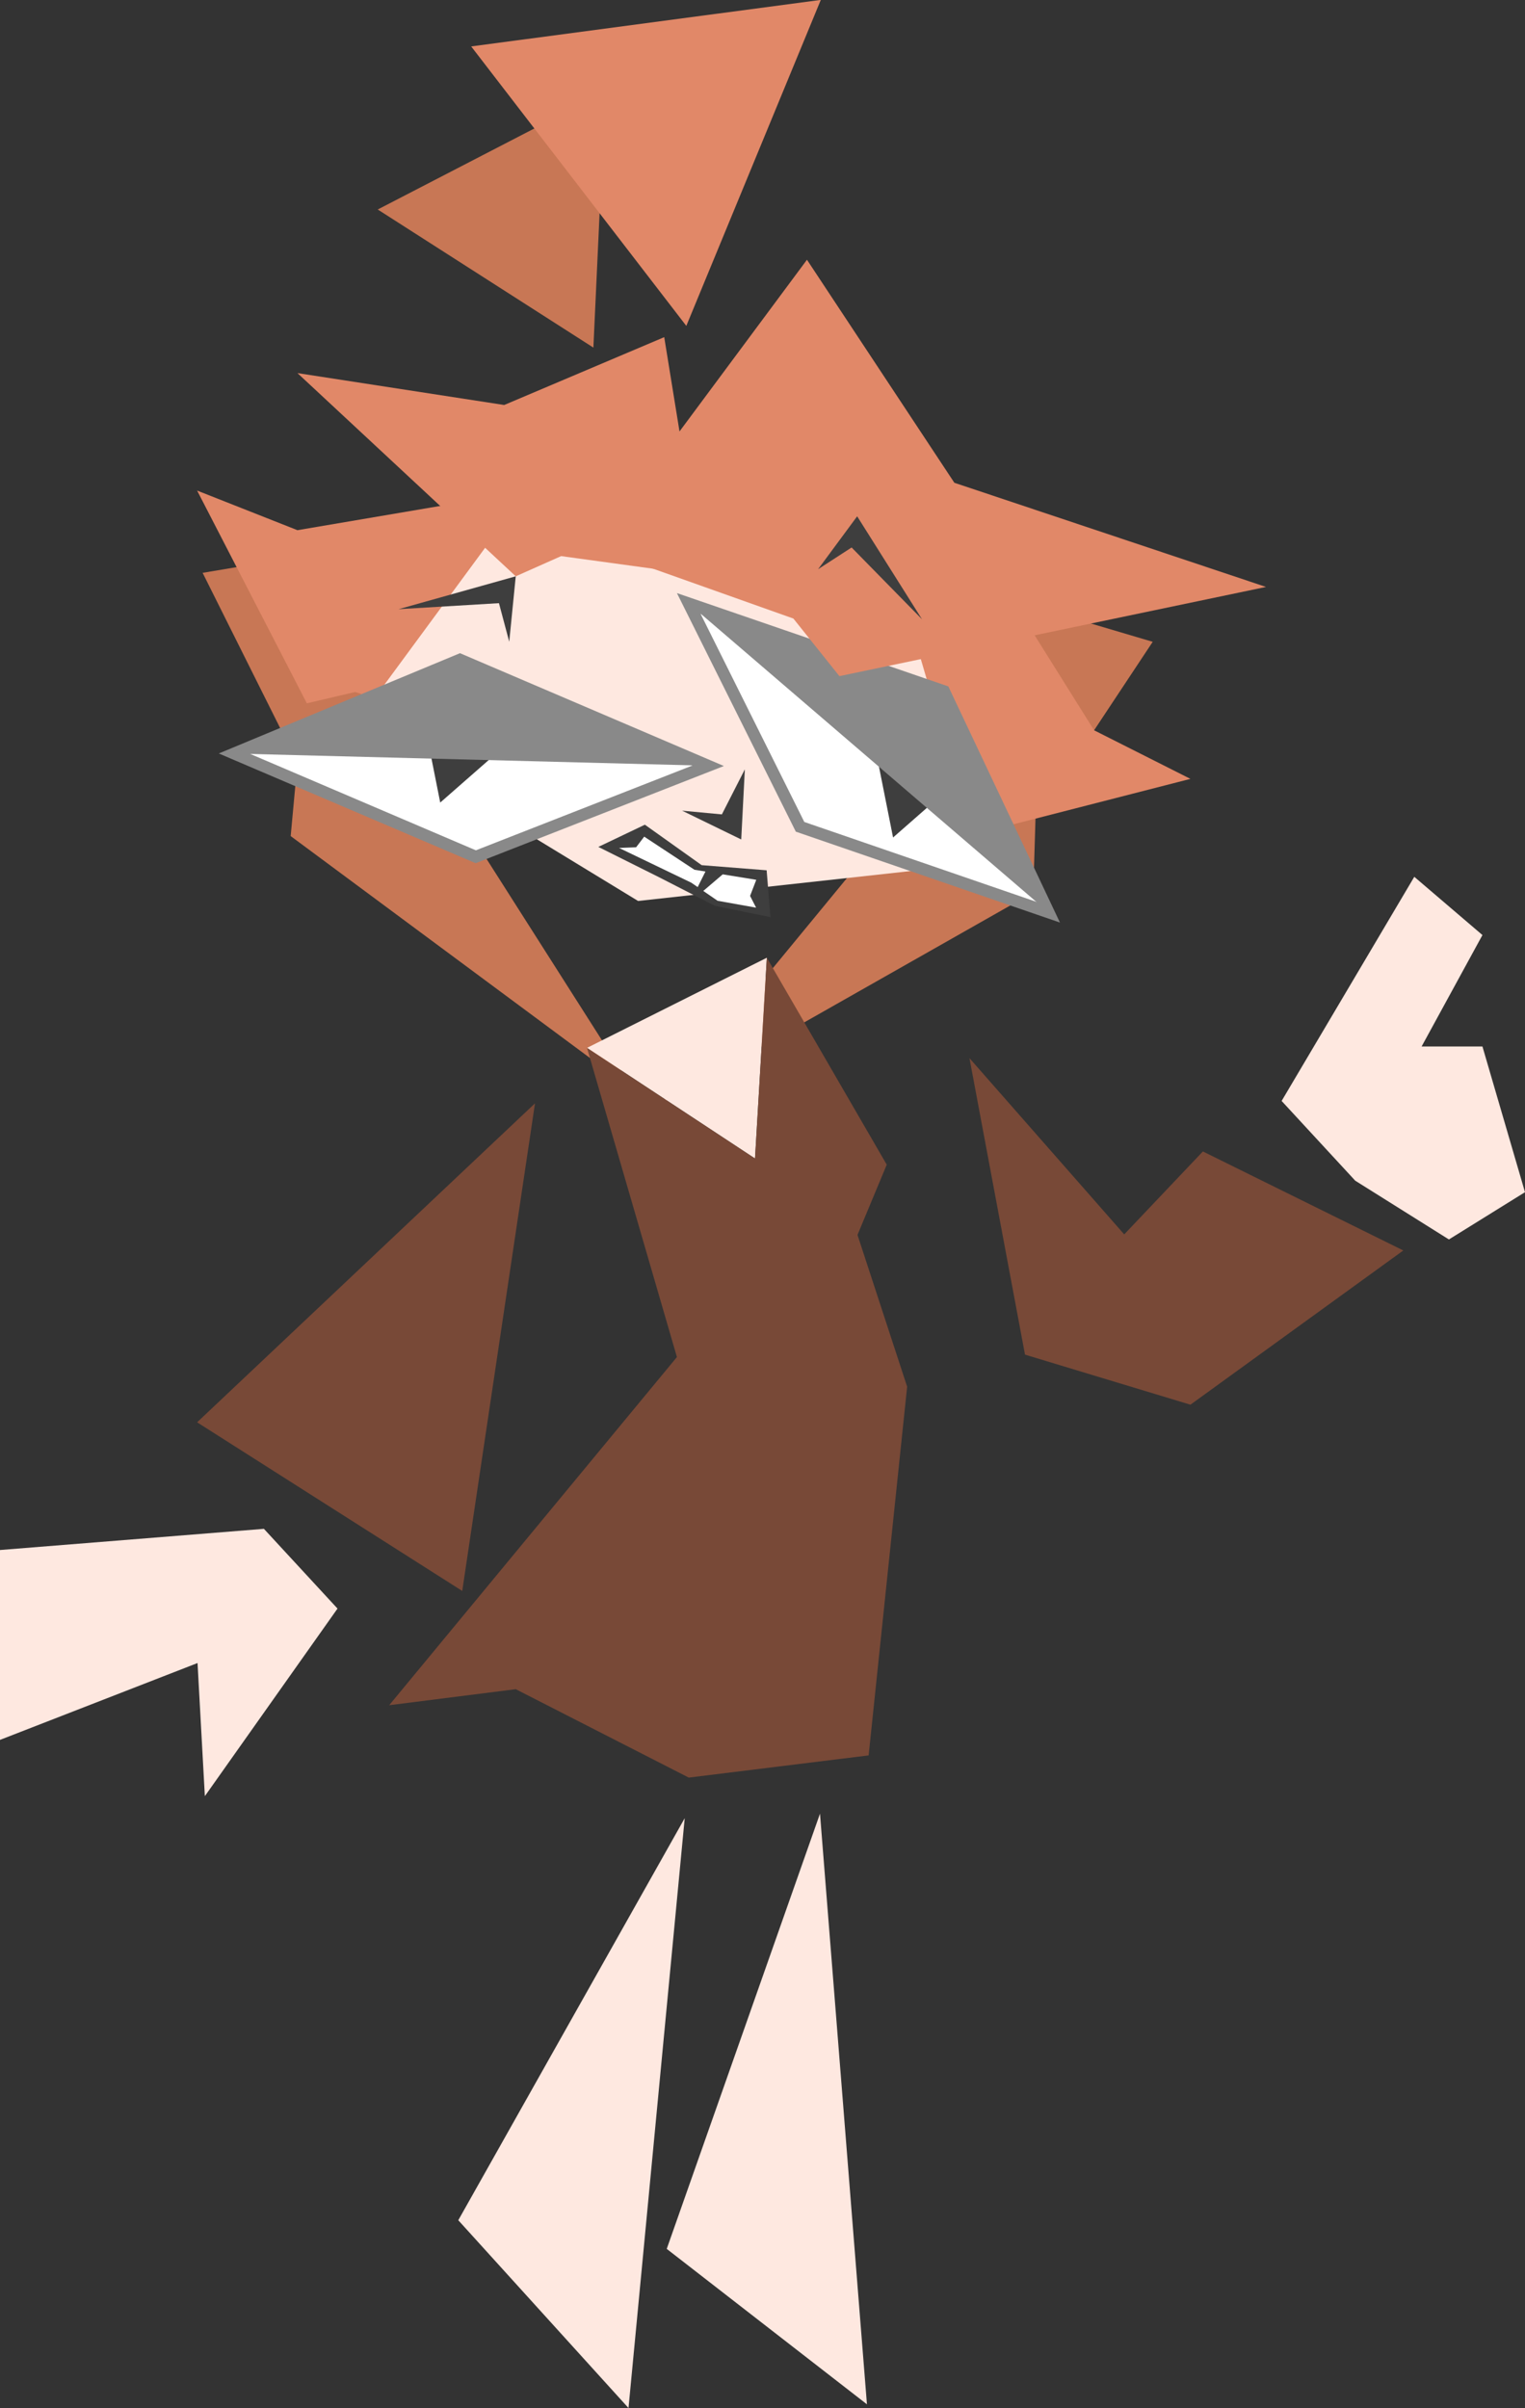 <?xml version="1.0" encoding="UTF-8" standalone="no"?>
<!-- Created with Inkscape (http://www.inkscape.org/) -->

<svg width="268.503mm" height="424.026mm" viewBox="0 0 268.503 424.026" version="1.1" id="svg1" inkscape:version="1.3 (0e150ed6c4, 2023-07-21)" sodipodi:docname="fall_apart.svg" xmlns:inkscape="http://www.inkscape.org/namespaces/inkscape" xmlns:sodipodi="http://sodipodi.sourceforge.net/DTD/sodipodi-0.dtd" xmlns="http://www.w3.org/2000/svg" xmlns:svg="http://www.w3.org/2000/svg">
  <rect x="0" y="0" width="268.503" height="424.026" fill="#333333" stroke="none"/>
  <sodipodi:namedview id="namedview1" pagecolor="#ffffff" bordercolor="#666666" borderopacity="1.0" inkscape:showpageshadow="2" inkscape:pageopacity="0.0" inkscape:pagecheckerboard="0" inkscape:deskcolor="#d1d1d1" inkscape:document-units="mm" inkscape:zoom="0.41197303" inkscape:cx="376.23822" inkscape:cy="939.38188" inkscape:current-layer="layer1" />
  <defs id="defs1" />
  <g inkscape:label="Layer 1" inkscape:groupmode="layer" id="layer1" transform="translate(286.145,11.329)">
    <path id="path8-9-5" style="font-variation-settings:'wdth' 87, 'wght' 700;fill:#c87755;fill-opacity:1;stroke-width:3.116;stroke-linecap:square" inkscape:transform-center-x="51.875524" inkscape:transform-center-y="13.792071" d="m -233.773,122.974 -1.191,12.922 60.442,44.82 -31.861,-50.078 18.14,-51.538 -62.227,10.44 z" sodipodi:nodetypes="ccccccc" />
    <path id="path8-5" style="font-variation-settings:'wdth' 87, 'wght' 700;fill:#e18868;stroke-width:2.1;stroke-linecap:square" inkscape:transform-center-x="25.228343" inkscape:transform-center-y="0.0061467982" d="m -223.602,110.519 -8.515,1.997 -19.324,-37.462 17.667,6.977 35.225,-5.985 -1.181,42.51 z" sodipodi:nodetypes="ccccccc" />
    <path id="path8-9-5-9" style="font-variation-settings:'wdth' 87, 'wght' 700;fill:#c87755;fill-opacity:1;stroke-width:3.116;stroke-linecap:square" inkscape:transform-center-x="-34.19541" inkscape:transform-center-y="17.240668" d="m -103.83,132.844 -0.389,12.971 -65.442,37.139 37.714,-45.833 -11.739,-53.362 60.496,17.929 z" sodipodi:nodetypes="ccccccc" />
    <path id="path8-5-0" style="font-variation-settings:'wdth' 87, 'wght' 700;fill:#e18868;stroke-width:2.1;stroke-linecap:square" inkscape:transform-center-x="-17.163954" inkscape:transform-center-y="9.9520703" d="m -121.551,128.613 4.171,7.687 40.83,-10.478 -16.959,-8.556 -18.953,-30.288 -30.964,29.15 z" sodipodi:nodetypes="ccccccc" />
    <path id="path1" style="font-variation-settings:'wdth' 87, 'wght' 700;opacity:1;fill:#fee8e0;fill-opacity:1;stroke-width:1.7;stroke-linecap:square;stroke-dasharray:6.8, 13.6" inkscape:transform-center-x="8.0936482" inkscape:transform-center-y="-4.1196741" d="m -173.799,147.321 -50.179,-30.592 29.468,-40.059 66.898,15.835 14.161,48.193 z" sodipodi:nodetypes="cccccc" />
    <path sodipodi:type="star" style="font-variation-settings:'wdth' 87, 'wght' 700;opacity:1;fill:#fee8e0;fill-opacity:1;stroke:none;stroke-width:2.1;stroke-linecap:square;stroke-dasharray:none;stroke-dashoffset:0;stroke-opacity:1" id="path10" inkscape:flatsided="true" sodipodi:sides="3" sodipodi:cx="23.6824" sodipodi:cy="84.956657" sodipodi:r1="20.448513" sodipodi:r2="10.224257" sodipodi:arg1="-2.6454118" sodipodi:arg2="-1.5982143" inkscape:rounded="0" inkscape:randomized="0" d="M 5.7,75.222 41.104,74.251 24.243,105.397 Z" inkscape:transform-center-x="4.5822162" inkscape:transform-center-y="0.60166038" transform="rotate(-25.055,131.903,548.35)" />
    <path id="path2-4" style="font-variation-settings:'wdth' 87, 'wght' 700;fill:#ffffff;fill-opacity:1;stroke:#898989;stroke-width:2.1;stroke-linecap:square;stroke-dasharray:none;stroke-dashoffset:0;stroke-opacity:1" inkscape:transform-center-x="42.569032" inkscape:transform-center-y="6.0666899" d="m -205.16,104.828 43.699,18.685 -40.916,16.024 -42.543,-18.176 z" sodipodi:nodetypes="ccccc" />
    <path sodipodi:type="star" style="font-variation-settings:'wdth' 87, 'wght' 700;opacity:1;fill:#3e3e3e;fill-opacity:1;stroke:none;stroke-width:2.1;stroke-linecap:square;stroke-dasharray:none;stroke-dashoffset:0;stroke-opacity:1" id="path3" inkscape:flatsided="true" sodipodi:sides="3" sodipodi:cx="46.401451" sodipodi:cy="100.58999" sodipodi:r1="6.6322532" sodipodi:r2="3.3161266" sodipodi:arg1="1.5301734" sodipodi:arg2="2.5773709" inkscape:rounded="0" inkscape:randomized="0" d="M 46.671,107.217 40.528,97.51 52.006,97.043 Z" inkscape:transform-center-x="43.589224" inkscape:transform-center-y="6.1421261" transform="matrix(1.279,0.493,-0.493,1.279,-215.47,-30.146)" />
    <path id="path2" style="font-variation-settings:'wdth' 87, 'wght' 700;opacity:1;fill:#898989;stroke-width:1.7;stroke-linecap:square;stroke-dasharray:6.8, 13.6" inkscape:transform-center-x="42.569032" inkscape:transform-center-y="-1.9450751" d="m -205.16,104.828 43.699,18.685 -83.459,-2.153 z" sodipodi:nodetypes="cccc" />
    <path id="path2-4-3" style="font-variation-settings:'wdth' 87, 'wght' 700;fill:#ffffff;fill-opacity:1;stroke:#898989;stroke-width:2.1;stroke-linecap:square;stroke-dasharray:none;stroke-dashoffset:0;stroke-opacity:1" inkscape:transform-center-x="-27.415287" inkscape:transform-center-y="6.0105879" d="m -119.934,110.388 -44.944,-15.454 19.598,39.33 43.745,15.055 z" sodipodi:nodetypes="ccccc" />
    <path sodipodi:type="star" style="font-variation-settings:'wdth' 87, 'wght' 700;fill:#3e3e3e;fill-opacity:1;stroke:none;stroke-width:2.1;stroke-linecap:square;stroke-dasharray:none;stroke-dashoffset:0;stroke-opacity:1" id="path3-3" inkscape:flatsided="true" sodipodi:sides="3" sodipodi:cx="46.401451" sodipodi:cy="100.58999" sodipodi:r1="6.6322532" sodipodi:r2="3.3161266" sodipodi:arg1="1.5301734" sodipodi:arg2="2.5773709" inkscape:rounded="0" inkscape:randomized="0" d="M 46.671,107.217 40.528,97.51 52.006,97.043 Z" inkscape:transform-center-x="-36.140346" inkscape:transform-center-y="12.293415" transform="matrix(1.279,0.493,-0.493,1.279,-135.74,-23.994)" />
    <path id="path2-8" style="font-variation-settings:'wdth' 87, 'wght' 700;fill:#898989;stroke-width:1.7;stroke-linecap:square;stroke-dasharray:6.8, 13.6" inkscape:transform-center-x="-27.415287" inkscape:transform-center-y="6.0105879" d="m -119.934,110.388 -44.944,-15.454 63.343,54.385 z" sodipodi:nodetypes="cccc" />
    <path id="path4" style="font-variation-settings:'wdth' 87, 'wght' 700;opacity:1;fill:#3e3e3e;fill-opacity:1;stroke-width:2.1;stroke-linecap:square" inkscape:transform-center-x="-0.09537153" inkscape:transform-center-y="14.203095" d="m -155.638,136.492 -10.411,-5.072 7.002,0.658 4.045,-7.933 z" sodipodi:nodetypes="ccccc" />
    <path id="path4-1" style="font-variation-settings:'wdth' 87, 'wght' 700;fill:#3e3e3e;fill-opacity:1;stroke-width:2.1;stroke-linecap:square" inkscape:transform-center-x="45.033853" inkscape:transform-center-y="-20.201504" d="m -195.338,90.152 -1.147,11.524 -1.811,-6.795 -17.676,1.061 z" sodipodi:nodetypes="ccccc" />
    <path id="path8-9" style="font-variation-settings:'wdth' 87, 'wght' 700;fill:#e18868;stroke-width:3.116;stroke-linecap:square" inkscape:transform-center-x="-37.924204" inkscape:transform-center-y="-45.046865" d="m -146.456,97.592 8.101,10.138 75.112,-15.707 -54.87,-18.342 -25.952,-39.272 -37.605,50.667 z" sodipodi:nodetypes="ccccccc" />
    <path id="path4-1-2" style="font-variation-settings:'wdth' 87, 'wght' 700;fill:#3e3e3e;fill-opacity:1;stroke-width:2.1;stroke-linecap:square" inkscape:transform-center-x="-27.664839" inkscape:transform-center-y="-27.462392" d="m -135.227,79.586 -6.879,9.316 5.902,-3.825 12.398,12.644 z" sodipodi:nodetypes="ccccc" />
    <path id="path5" style="font-variation-settings:'wdth' 87, 'wght' 700;opacity:1;fill:#3e3e3e;stroke-width:2.1;stroke-linecap:square" inkscape:transform-center-x="5.0245765" inkscape:transform-center-y="25.915125" d="m -170.063,143.164 -10.734,-5.362 8.193,-3.911 10,7.125 11.44,0.903 0.668,8.252 -9.795,-1.996 z" sodipodi:nodetypes="cccccccc" />
    <path id="path6" style="font-variation-settings:'wdth' 87, 'wght' 700;opacity:1;fill:#ffffff;stroke-width:2.1;stroke-linecap:square" inkscape:transform-center-x="4.4470895" inkscape:transform-center-y="26.132085" d="m -163.874,141.824 10.885,1.77 -1.092,2.834 1.061,2.071 -6.777,-1.211 -4.631,-3.183 -12.722,-6.123 3.004,-0.115 1.425,-1.873 z" sodipodi:nodetypes="cccccccccc" />
    <path id="path7" style="font-variation-settings:'wdth' 87, 'wght' 700;opacity:1;fill:#3e3e3e;fill-opacity:1;stroke-width:2.1;stroke-linecap:square" inkscape:transform-center-x="0.52212747" inkscape:transform-center-y="27.4976" d="m -163.411,145.089 1.967,-3.943 2.568,1.469 -4.058,3.465 z" sodipodi:nodetypes="ccccc" />
    <path id="path8" style="font-variation-settings:'wdth' 87, 'wght' 700;opacity:1;fill:#e18868;stroke-width:2.1;stroke-linecap:square" inkscape:transform-center-x="39.088987" inkscape:transform-center-y="-47.020251" d="m -187.348,86.595 -7.99,3.557 -38.435,-35.783 36.401,5.617 28.175,-11.947 6.804,41.978 z" sodipodi:nodetypes="ccccccc" />
    <path sodipodi:type="star" style="font-variation-settings:'wdth' 87, 'wght' 700;opacity:1;fill:#c87755;fill-opacity:1;stroke:none;stroke-width:2.1;stroke-linecap:square;stroke-dasharray:none;stroke-dashoffset:0;stroke-opacity:1" id="path9" inkscape:flatsided="true" sodipodi:sides="3" sodipodi:cx="40.13966" sodipodi:cy="8.0279322" sodipodi:r1="26.032524" sodipodi:r2="13.016264" sodipodi:arg1="1.0932751" sodipodi:arg2="2.1404726" inkscape:rounded="0" inkscape:randomized="0" d="M 52.104,31.148 14.135,6.829 54.181,-13.893 Z" inkscape:transform-center-x="5.9820032" inkscape:transform-center-y="0.59954493" transform="translate(-233.773,18.732)" />
    <path sodipodi:type="star" style="font-variation-settings:'wdth' 87, 'wght' 700;fill:#e18868;fill-opacity:1;stroke:none;stroke-width:2.1;stroke-linecap:square;stroke-dasharray:none;stroke-dashoffset:0;stroke-opacity:1" id="path9-7" inkscape:flatsided="true" sodipodi:sides="3" sodipodi:cx="40.13966" sodipodi:cy="8.0279322" sodipodi:r1="26.032524" sodipodi:r2="13.016264" sodipodi:arg1="1.0932751" sodipodi:arg2="2.1404726" inkscape:rounded="0" inkscape:randomized="0" d="M 52.104,31.148 14.135,6.829 54.181,-13.893 Z" inkscape:transform-center-x="2.3604505" inkscape:transform-center-y="6.8396126" transform="matrix(1.296,0.466,-0.466,1.296,-218.32,-18.591)" />
    <path id="rect10" style="font-variation-settings:'wdth' 87, 'wght' 700;opacity:1;fill:#784937;stroke-width:2.1;stroke-linecap:square" d="m -182.792,173.19 29.578,19.483 2.084,-35.356 21.111,36.439 -5.148,12.369 8.741,26.728 -6.78,64.924 -31.672,3.908 -30.46,-15.568 -22.285,2.823 50.662,-61.308 z" sodipodi:nodetypes="cccccccccccc" />
    <path id="path11" style="font-variation-settings:'wdth' 87, 'wght' 700;opacity:1;fill:#784937;stroke-width:2.1;stroke-linecap:square" inkscape:transform-center-x="9.6097236" inkscape:transform-center-y="0.15822005" d="m -191.949,182.954 -12.81,85.865 -46.682,-29.697 z" sodipodi:nodetypes="cccc" />
    <path id="path12" style="font-variation-settings:'wdth' 87, 'wght' 700;opacity:1;fill:#fee8e0;stroke-width:2.1;stroke-linecap:square" inkscape:transform-center-x="-5.7830788" inkscape:transform-center-y="0.79472151" d="m -239.679,257.88 12.959,14.042 -23.357,33.029 -1.288,-23.439 -34.781,13.534 v -33.435 z" sodipodi:nodetypes="ccccccc" />
    <path id="path11-9" style="font-variation-settings:'wdth' 87, 'wght' 700;fill:#784937;stroke-width:2.1;stroke-linecap:square" inkscape:transform-center-x="-9.6097254" inkscape:transform-center-y="0.15822005" d="m -115.455,174.995 9.78,52.212 29.124,8.814 37.484,-27.158 -35.288,-17.436 -13.851,14.604 z" sodipodi:nodetypes="ccccccc" />
    <path id="path12-1" style="font-variation-settings:'wdth' 87, 'wght' 700;fill:#fee8e0;stroke-width:2.1;stroke-linecap:square" inkscape:transform-center-x="5.7830785" inkscape:transform-center-y="-0.79471849" d="m -47.533,196.576 -12.959,-14.042 23.357,-39.468 12,10.257 -10.712,19.622 h 10.712 l 7.493,25.656 -13.397,8.324 z" sodipodi:nodetypes="ccccccccc" />
    <path id="path13" style="font-variation-settings:'wdth' 87, 'wght' 700;opacity:1;fill:#fee8e0;stroke-width:3.254;stroke-linecap:square" inkscape:transform-center-x="2.3636629" inkscape:transform-center-y="-5.0439993" d="m -165.59,308.831 -9.896,103.865 -29.97,-33.069 z" sodipodi:nodetypes="cccc" />
    <path id="path13-2" style="font-variation-settings:'wdth' 87, 'wght' 700;fill:#fee8e0;stroke-width:3.254;stroke-linecap:square" inkscape:transform-center-x="1.9370116" inkscape:transform-center-y="-7.1562347" d="m -141.771,308.035 8.266,104.008 -35.25,-27.371 z" sodipodi:nodetypes="cccc" />
  </g>
</svg>
